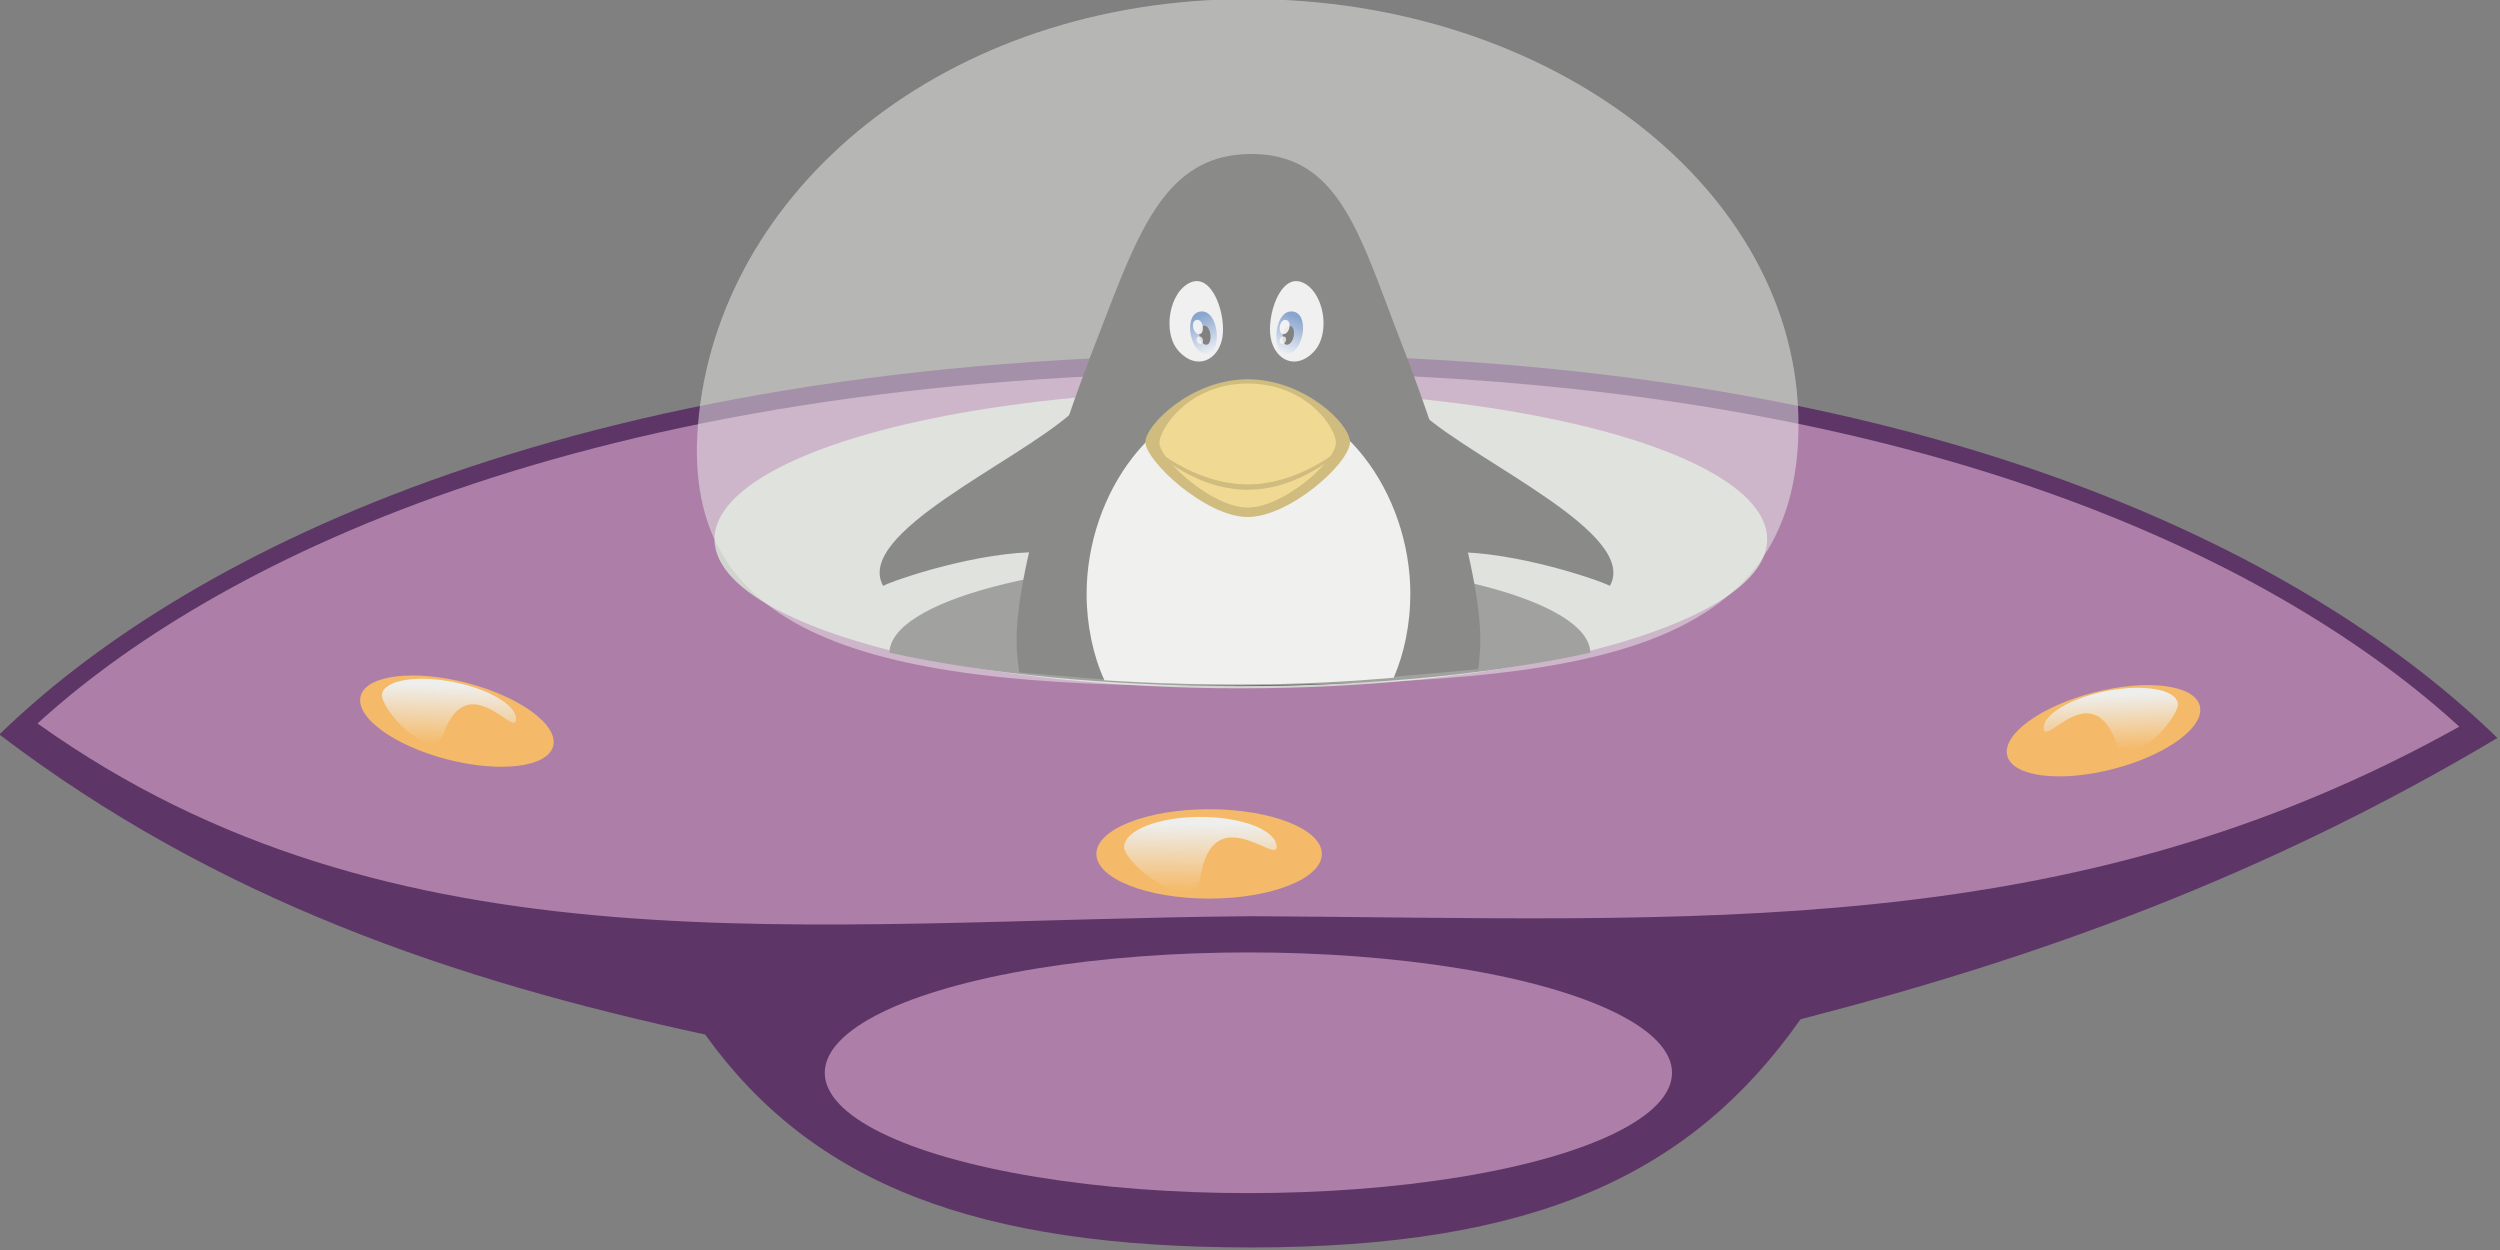 <!--Created with Inkscape (http://www.inkscape.org/)--><svg xmlns:dc="http://purl.org/dc/elements/1.1/" xmlns:cc="http://creativecommons.org/ns#" xmlns:rdf="http://www.w3.org/1999/02/22-rdf-syntax-ns#" xmlns="http://www.w3.org/2000/svg" xmlns:xlink="http://www.w3.org/1999/xlink" xmlns:sodipodi="http://sodipodi.sourceforge.net/DTD/sodipodi-0.dtd" xmlns:inkscape="http://www.inkscape.org/namespaces/inkscape" inkscape:version="0.92.4 (5da689c313, 2019-01-14)" width="128" height="64" sodipodi:docname="tux_spaceship.svg"><rect width="100%" height="100%" fill="#808080" stroke="none"/><defs><linearGradient id="a" inkscape:collect="always"><stop offset="0" style="stop-color:#eeeeec;stop-opacity:1"/><stop offset="1" style="stop-color:#eeeeec;stop-opacity:0"/></linearGradient><linearGradient inkscape:collect="always" xlink:href="#a" id="e" gradientUnits="userSpaceOnUse" gradientTransform="matrix(1.254 0 0 1.243 461.585 -330.794)" x1="-59.965" y1="706.526" x2="-60.005" y2="716.909"/><linearGradient inkscape:collect="always" xlink:href="#a" id="f" gradientUnits="userSpaceOnUse" gradientTransform="matrix(1.101 .221 -.212 1.036 457.06 -198.308)" x1="-59.965" y1="706.526" x2="-58.123" y2="717.183"/><linearGradient inkscape:collect="always" xlink:href="#a" id="g" gradientUnits="userSpaceOnUse" gradientTransform="matrix(-1.101 .221 .212 1.036 351.95 -196.551)" x1="-59.965" y1="706.526" x2="-58.262" y2="716.465"/><linearGradient gradientTransform="matrix(1 0 0 1.086 0 -53.897)" gradientUnits="userSpaceOnUse" y2="650.05" x2="945.679" y1="637.412" x1="940.963" id="c" xlink:href="#b" inkscape:collect="always"/><linearGradient id="b" inkscape:collect="always"><stop offset="0" style="stop-color:#275eb1;stop-opacity:1"/><stop offset="1" style="stop-color:#e6ecf9;stop-opacity:1"/></linearGradient><linearGradient gradientTransform="matrix(-1 0 0 1.086 1919.998 -53.897)" gradientUnits="userSpaceOnUse" y2="650.05" x2="945.679" y1="637.412" x1="940.963" id="d" xlink:href="#b" inkscape:collect="always"/></defs><sodipodi:namedview pagecolor="#ffffff" bordercolor="#666666" borderopacity="1" objecttolerance="10" gridtolerance="10" guidetolerance="10" inkscape:pageopacity="0" inkscape:pageshadow="2" inkscape:window-width="1884" inkscape:window-height="1051" showgrid="false" inkscape:zoom="3.0476189" inkscape:cx="-24.033274" inkscape:cy="23.253356" inkscape:window-x="0" inkscape:window-y="0" inkscape:window-maximized="1" inkscape:current-layer="g6322" fit-margin-top="0" fit-margin-left="0" fit-margin-right="0" fit-margin-bottom="0" borderlayer="true"/><g inkscape:label="Capa 1"><g transform="matrix(.263 0 0 .263 -40.855 -101.75)" style="stroke:none"><path style="fill:#5d3667;fill-opacity:1;fill-rule:nonzero;stroke:none;stroke-width:4.427;stroke-miterlimit:4;stroke-dasharray:none;stroke-opacity:1" d="M399.06 455.903c-135.116 0-209.663 40.672-243.841 73.97 42.213 32.126 88.42 47.834 137.404 58.413 20.942 29.194 52.898 41.421 106.264 41.45 55.467-.008 85.787-14.291 106.984-44.43 46.292-11.93 90.525-27.89 135.657-54.755-34.178-33.296-107.352-74.648-242.468-74.648z" inkscape:connector-curvature="0" sodipodi:nodetypes="scccccs"/><path inkscape:connector-curvature="0" style="fill:#ad7fa8;fill-opacity:1;stroke:none;stroke-width:4.763;stroke-miterlimit:4;stroke-dasharray:none;stroke-opacity:1" d="M399.034 459.39c-130.989 0-203.25 38.048-236.385 68.332 69.535 49.648 150.162 38.227 236.385 37.521 85.764.462 159.094 5.528 235.071-36.9-33.134-30.284-104.082-68.953-235.07-68.953z" sodipodi:nodetypes="ccccc"/><ellipse style="fill:#d3d7cf;fill-opacity:.98;stroke:none;stroke-width:1.248" cx="396.903" cy="491.854" rx="102.466" ry="29.024"/><path inkscape:connector-curvature="0" style="fill:none;stroke:none;stroke-width:1.588px;stroke-linecap:butt;stroke-linejoin:miter;stroke-opacity:1" d="M317.707 583.21c0 1.171 0 1.171 0 0z"/><path inkscape:connector-curvature="0" style="fill:#555753;fill-opacity:.98;stroke:none;stroke-width:1.248" d="M396.687 495.842c-37.51 0-67.959 8.103-68.195 18.102 18.532 4.083 42.306 6.511 68.195 6.511 25.916 0 49.714-2.42 68.255-6.511-.234-10-30.744-18.102-68.255-18.102z"/><g inkscape:label="Calque 1"><g style="display:inline;fill:#2a2a2a;fill-opacity:1"><path style="color:#000;display:inline;overflow:visible;visibility:visible;fill:#2a2a2a;fill-opacity:1;fill-rule:nonzero;stroke:none;stroke-width:.5;marker:none;enable-background:accumulate" d="M50.951 6.531c-3.628 0-4.67 3.388-6.385 7.842-1.714 4.454-3.207 9.562-3.207 12.178 0 .463.044.914.108 1.36 2.692.225 5.75.539 9.183.497 3.518-.043 6.728-.372 9.567-.63a9.51 9.51 0 0 0 .088-1.227c0-2.616-1.493-7.724-3.207-12.178-1.715-4.454-2.519-7.842-6.147-7.842z" transform="matrix(4.765 0 0 4.721 156.177 386.03)" inkscape:connector-curvature="0" sodipodi:nodetypes="ssscccsss"/><path style="fill:#2a2a2a;fill-opacity:1;stroke:none" d="M1037.622 728.006c23.716-.38 55.657 10.63 59.745 12.839 10.97-19.992-50.045-46.777-71.296-65.892-12.131-10.912 6.473 51.314 11.55 53.053z" inkscape:connector-curvature="0" sodipodi:nodetypes="ccsc" transform="matrix(.515 0 0 .511 -96.392 122.365)"/><path style="display:inline;fill:#2a2a2a;fill-opacity:1;stroke:none" d="M882.378 728.006c-23.716-.38-55.657 10.63-59.745 12.839-10.97-19.992 50.045-46.777 71.296-65.892 12.131-10.912-6.473 51.314-11.55 53.053z" inkscape:connector-curvature="0" sodipodi:nodetypes="ccsc" transform="matrix(.515 0 0 .511 -96.392 122.365)"/></g><path style="color:#000;display:inline;overflow:visible;visibility:visible;fill:#f2f2f2;fill-opacity:1;fill-rule:nonzero;stroke:none;stroke-width:.5;marker:none;enable-background:accumulate" d="M50.832 16.498c-3.772 0-6.613 4.02-6.613 8.178 0 1.257.263 2.544.73 3.558 4.06.26 7.974.235 11.813-.107.436-.99.683-2.237.683-3.451 0-4.158-2.84-8.178-6.613-8.178z" transform="matrix(4.765 0 0 4.721 156.177 386.03)" inkscape:connector-curvature="0" sodipodi:nodetypes="ssccss"/><path sodipodi:nodetypes="szszs" inkscape:connector-curvature="0" d="M404.388 489.33c0 7.977-22.814 28.567-38.674 28.567s-38.673-21.38-38.673-28.568c0-6.377 17.315-23.901 38.673-23.901 21.359 0 38.674 17.003 38.674 23.901z" style="color:#000;display:inline;overflow:visible;visibility:visible;fill:#b28b16;fill-opacity:1;fill-rule:nonzero;stroke:none;stroke-width:.5;marker:none;enable-background:accumulate" transform="matrix(.515 0 0 .511 209.894 222.886)"/><path sodipodi:nodetypes="szszs" inkscape:connector-curvature="0" d="M399.065 489.65c0 6.88-19.674 24.636-33.35 24.636-13.678 0-33.351-18.438-33.351-24.636 0-5.5 11.32-22.612 33.35-22.612s33.35 16.663 33.35 22.612z" style="color:#000;display:inline;overflow:visible;visibility:visible;fill:#f1c43c;fill-opacity:1;fill-rule:nonzero;stroke:none;stroke-width:.5;marker:none;enable-background:accumulate" transform="matrix(.515 0 0 .511 209.894 222.886)"/><path sodipodi:nodetypes="ccsccsc" inkscape:connector-curvature="0" d="m328.433 490.146-.062.72s16.043 16.655 37.343 16.655c21.3 0 37.344-16.656 37.344-16.656l-.062-.719s-16.505 15.323-37.282 15.323c-20.776 0-37.281-15.323-37.281-15.323z" style="color:#000;font-style:normal;font-variant:normal;font-weight:400;font-stretch:normal;font-size:medium;line-height:normal;font-family:Sans;-inkscape-font-specification:Sans;text-indent:0;text-align:start;text-decoration:none;text-decoration-line:none;letter-spacing:normal;word-spacing:normal;text-transform:none;writing-mode:lr-tb;direction:ltr;baseline-shift:baseline;text-anchor:start;display:inline;overflow:visible;visibility:visible;fill:#b28b16;fill-opacity:1;stroke:none;stroke-width:1px;marker:none;enable-background:accumulate" transform="matrix(.515 0 0 .511 209.894 222.886)"/><g style="display:inline"><path style="fill:#f2f2f5;fill-opacity:1;stroke:none" d="M939.016 625.167c8.223-3.274 13.362 12.734 11.801 21.21-1.56 8.477-9.504 12.463-16.25 5.307-6.746-7.157-3.775-23.242 4.449-26.517z" inkscape:connector-curvature="0" sodipodi:nodetypes="zzzz" transform="matrix(.515 0 0 .511 -96.375 122.365)"/><path style="display:inline;fill:url(#c);fill-opacity:1;stroke:none" d="M942.972 636.293c6.989-.193 7.867 17.204 1.526 16.26-6.34-.943-8.514-16.066-1.526-16.26z" inkscape:connector-curvature="0" sodipodi:nodetypes="zzz" transform="matrix(.515 0 0 .511 -96.375 122.365)"/><path style="fill:#171717;fill-opacity:1;stroke:none" d="M943.913 641.709c2.95-.087 3.321 7.675.645 7.254-2.677-.42-3.595-7.168-.645-7.254z" inkscape:connector-curvature="0" sodipodi:nodetypes="zzz" transform="matrix(.515 0 0 .511 -96.375 122.365)"/><path style="display:inline;fill:#f2f2f5;fill-opacity:1;stroke:none" d="M980.92 625.167c-8.223-3.274-13.361 12.734-11.8 21.21 1.56 8.477 9.504 12.463 16.25 5.307 6.746-7.157 3.774-23.242-4.449-26.517z" inkscape:connector-curvature="0" sodipodi:nodetypes="zzzz" transform="matrix(.515 0 0 .511 -96.375 122.365)"/><path style="display:inline;fill:url(#d);fill-opacity:1;stroke:none" d="M977.026 636.293c-6.989-.193-7.868 17.204-1.526 16.26 6.34-.943 8.514-16.066 1.526-16.26z" inkscape:connector-curvature="0" sodipodi:nodetypes="zzz" transform="matrix(.515 0 0 .511 -96.375 122.365)"/><path style="display:inline;fill:#171717;fill-opacity:1;stroke:none" d="M976.087 641.709c-2.95-.087-3.321 7.675-.645 7.254 2.677-.42 3.595-7.168.645-7.254z" inkscape:connector-curvature="0" sodipodi:nodetypes="zzz" transform="matrix(.515 0 0 .511 -96.375 122.365)"/><path style="display:inline;fill:#fff;fill-opacity:.902;stroke:none" d="M941.33 639.5c2.594-.066 2.92 5.77.566 5.453-2.354-.317-3.16-5.389-.566-5.454z" inkscape:connector-curvature="0" sodipodi:nodetypes="zzz" transform="matrix(.515 0 0 .511 -96.375 122.365)"/><path style="display:inline;fill:#fff;fill-opacity:.767;stroke:none" d="M942.1 645.818c1.704-.034 1.918 3.048.372 2.88-1.547-.167-2.077-2.846-.373-2.88z" inkscape:connector-curvature="0" sodipodi:nodetypes="zzz" transform="matrix(.515 0 0 .511 -96.375 122.365)"/><path style="display:inline;fill:#fff;fill-opacity:.902;stroke:none" d="M974.668 639.5c-2.594-.066-2.92 5.77-.566 5.453 2.354-.317 3.16-5.389.566-5.454z" inkscape:connector-curvature="0" sodipodi:nodetypes="zzz" transform="matrix(.515 0 0 .511 -96.375 122.365)"/><path style="display:inline;fill:#fff;fill-opacity:.767;stroke:none" d="M973.898 645.818c-1.704-.034-1.919 3.048-.372 2.88 1.547-.167 2.077-2.846.372-2.88z" inkscape:connector-curvature="0" sodipodi:nodetypes="zzz" transform="matrix(.515 0 0 .511 -96.375 122.365)"/></g><path inkscape:connector-curvature="0" style="opacity:.502;fill:#eeeeec;fill-opacity:.98;stroke:none;stroke-width:2.15;stroke-miterlimit:4;stroke-dasharray:none;stroke-opacity:1" d="M573.924 482.613c0 89.448-84.368 97.954-209.888 99.501-137.294 1.668-212.928-16.288-206.107-99.501 7.285-88.89 93.183-162.045 207.998-162.045 114.814 0 207.997 72.596 207.997 162.045z" sodipodi:nodetypes="csssc" transform="matrix(.515 0 0 .511 209.894 222.886)"/></g><ellipse style="fill:#f5bb68;fill-opacity:.976;stroke:none;stroke-width:3.176;stroke-miterlimit:4;stroke-dasharray:none;stroke-opacity:1" cx="390.727" cy="553.12" rx="21.947" ry="8.698"/><ellipse transform="matrix(.968 .252 -.256 .967 0 0)" style="fill:#f5bb68;fill-opacity:.976;stroke:none;stroke-width:3.598;stroke-miterlimit:4;stroke-dasharray:none;stroke-opacity:1" cx="371.002" cy="448.581" rx="19.356" ry="7.68"/><path inkscape:connector-curvature="0" style="fill:url(#e);fill-opacity:1;stroke:none;stroke-width:1.248" d="M403.88 551.796c0 3.248-12.458-9.461-14.846 5.884-1.248 8.025-14.846-2.636-14.846-5.884s6.651-5.884 14.846-5.884c8.196 0 14.847 2.636 14.847 5.884z" sodipodi:nodetypes="csssc"/><path inkscape:connector-curvature="0" sodipodi:nodetypes="csssc" d="M255.771 527.202c-.554 2.707-9.318-10.085-14.033 2.285-2.465 6.469-12.579-4.816-12.025-7.524.555-2.707 6.842-3.73 14.034-2.285 7.192 1.446 12.579 4.816 12.024 7.524z" style="fill:url(#f);fill-opacity:1;stroke:none;stroke-width:1.248"/><ellipse style="fill:#f5bb68;fill-opacity:.976;stroke:none;stroke-width:3.598;stroke-miterlimit:4;stroke-dasharray:none;stroke-opacity:1" transform="matrix(-.968 .252 .256 .967 0 0)" cx="-410.516" cy="654.179" rx="19.356" ry="7.68"/><path inkscape:connector-curvature="0" style="fill:url(#g);fill-opacity:1;stroke:none;stroke-width:1.248" d="M553.24 528.959c.554 2.707 9.318-10.084 14.033 2.285 2.465 6.47 12.579-4.816 12.024-7.523-.554-2.708-6.841-3.732-14.033-2.286-7.192 1.446-12.58 4.816-12.025 7.524z" sodipodi:nodetypes="csssc"/><ellipse style="color:#000;clip-rule:nonzero;display:inline;overflow:visible;visibility:visible;opacity:1;isolation:auto;mix-blend-mode:normal;color-interpolation:sRGB;color-interpolation-filters:linearRGB;solid-color:#000;solid-opacity:1;fill:#ad7fa8;fill-opacity:1;fill-rule:nonzero;stroke:none;stroke-width:3.745;stroke-linecap:round;stroke-linejoin:round;stroke-miterlimit:4;stroke-dasharray:none;stroke-dashoffset:0;stroke-opacity:.573;marker:none;color-rendering:auto;image-rendering:auto;shape-rendering:auto;text-rendering:auto;enable-background:accumulate" cx="398.377" cy="595.725" rx="82.471" ry="23.429"/></g></g></svg>